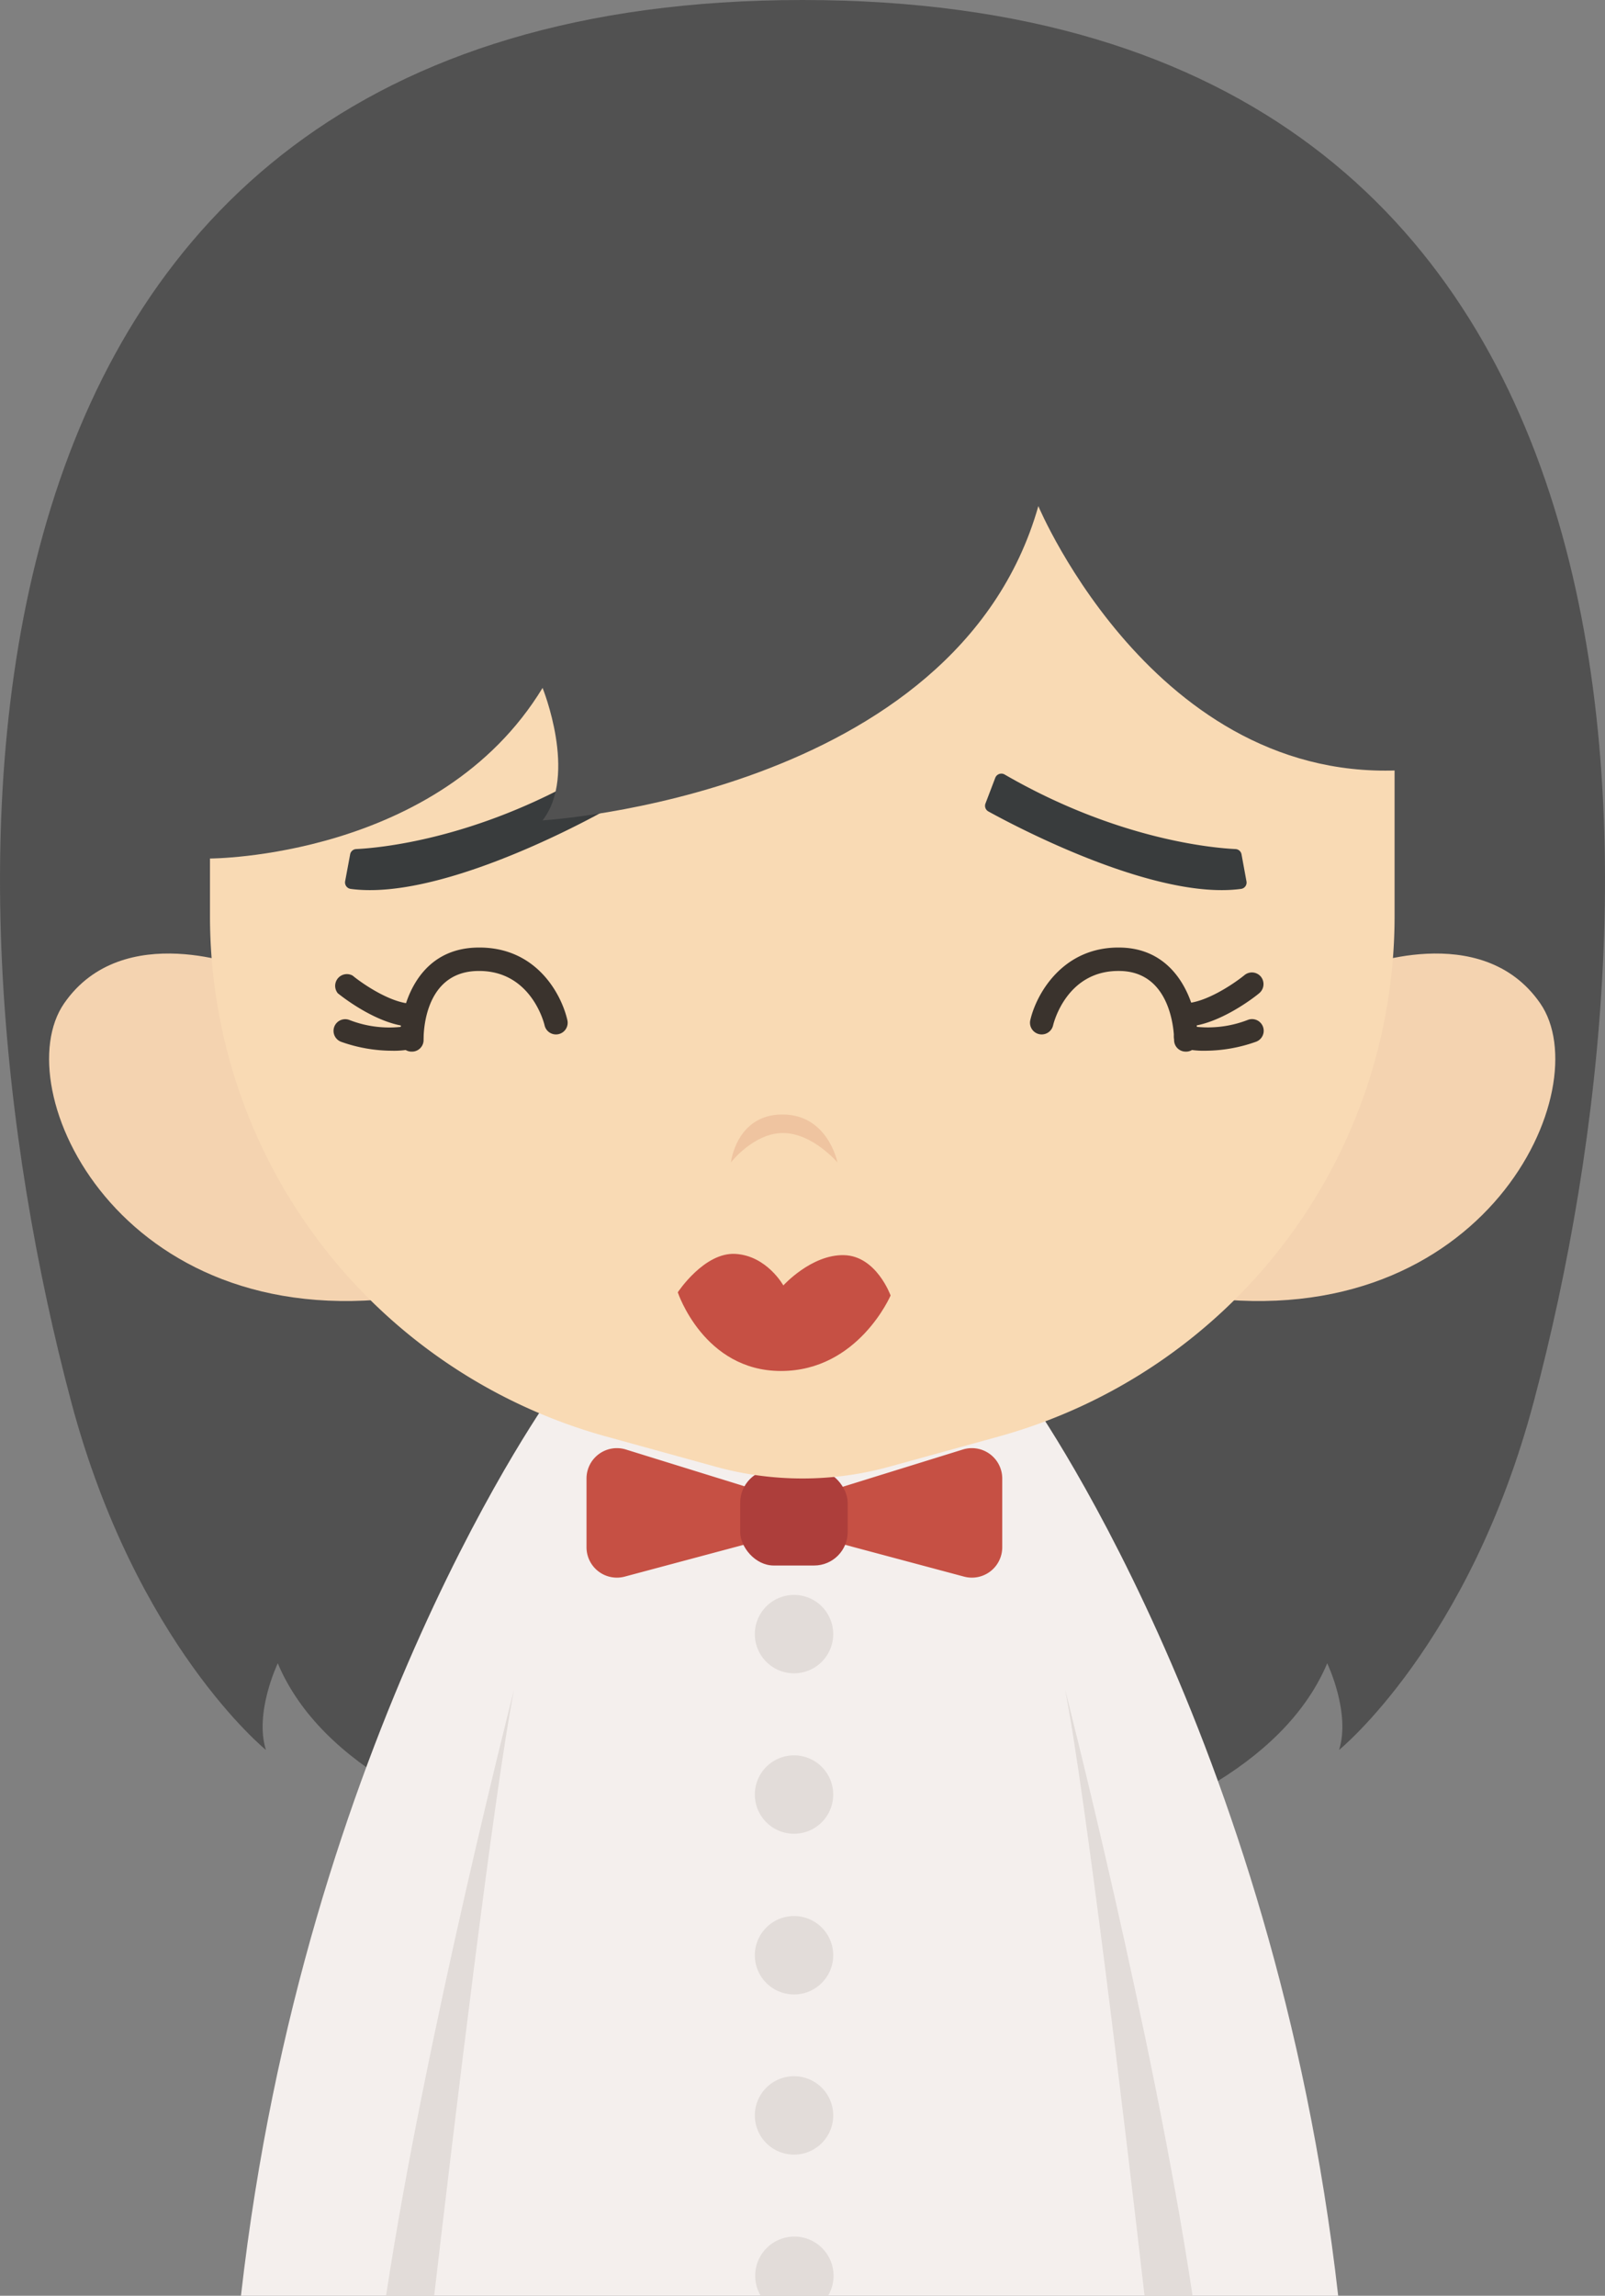 <svg xmlns="http://www.w3.org/2000/svg" viewBox="0 0 181.84 260"><rect x="0" y="0" width="181.84" height="260" fill="#808080" stroke="none"/><defs><style>.cls-1{fill:#515151;}.cls-2{fill:#f4efed;}.cls-3{fill:#e2dcd9;}.cls-4{fill:#c65044;}.cls-5{fill:#ad3e3b;}.cls-6{fill:#f4d3b0;}.cls-7{fill:#f9dab4;}.cls-8{fill:#3a332d;}.cls-9{fill:#efc4a0;}.cls-10{fill:#393c3d;}</style></defs><title>资源 83</title><g id="图层_2" data-name="图层 2"><g id="Layer_1" data-name="Layer 1"><path class="cls-1" d="M90.92,0C-10,0-7.54,100.09,8.06,158.74c7.32,27.5,22.07,39.45,22.07,39.45-1.34-4.23,1.34-9.81,1.34-9.81,10,23.63,59.45,25.86,59.45,25.86s49.42-2.23,59.45-25.86c0,0,2.68,5.58,1.34,9.81,0,0,14.75-11.95,22.06-39.45C189.38,100.09,191.86,0,90.92,0Z"/><path class="cls-2" d="M116.21,157.65H62.7S34.52,196.4,27.3,260H151.61C144.39,196.4,116.21,157.65,116.21,157.65Z"/><path class="cls-3" d="M120.67,191.35c2.25,11.43,6.89,50.15,9,68.65h5.44C130.72,230.65,120.67,191.35,120.67,191.35Z"/><path class="cls-3" d="M49.19,260c2.16-18.5,6.8-57.22,9.05-68.65,0,0-10.05,39.3-14.5,68.65Z"/><path class="cls-3" d="M94.4,185.07A4.44,4.44,0,1,1,90,180.63,4.44,4.44,0,0,1,94.4,185.07Z"/><path class="cls-3" d="M94.4,203.24A4.44,4.44,0,1,1,90,198.8,4.44,4.44,0,0,1,94.4,203.24Z"/><path class="cls-3" d="M94.4,221.41A4.44,4.44,0,1,1,90,217,4.44,4.44,0,0,1,94.4,221.41Z"/><path class="cls-3" d="M94.4,239.58A4.44,4.44,0,1,1,90,235.14,4.44,4.44,0,0,1,94.4,239.58Z"/><path class="cls-3" d="M90,253.3a4.44,4.44,0,0,0-3.82,6.7h7.64A4.44,4.44,0,0,0,90,253.3Z"/><path class="cls-4" d="M90,170.08v3.34l-19.23,5.14a3.44,3.44,0,0,1-4.32-3.32v-7.8a3.44,3.44,0,0,1,4.45-3.28Z"/><path class="cls-4" d="M90,170.08v3.34l19.23,5.14a3.44,3.44,0,0,0,4.32-3.32v-7.8a3.44,3.44,0,0,0-4.45-3.28Z"/><rect class="cls-5" x="83.86" y="166.39" width="12.18" height="10.91" rx="3.8"/><path class="cls-6" d="M27.94,109.63s-14-5.64-20.67,4,6.19,37.58,38.47,33.27Z"/><path class="cls-6" d="M153.83,109.63s14-5.64,20.67,4-6.19,37.58-38.46,33.27Z"/><path class="cls-7" d="M113.16,162.69,100.8,166.1a37,37,0,0,1-19.76,0l-12.36-3.41a61.16,61.16,0,0,1-44.89-58.95V49H158v54.7A61.15,61.15,0,0,1,113.16,162.69Z"/><path class="cls-8" d="M46.63,119.1a1.32,1.32,0,0,1-1.32-1.32c0-3.51,1.76-10.23,8.59-10.46s9.71,5.28,10.38,8.21a1.32,1.32,0,0,1-2.58.6c-.06-.28-1.58-6.36-7.71-6.16s-6,7.49-6,7.8a1.31,1.31,0,0,1-1.31,1.33Z"/><path class="cls-8" d="M44.36,119a17.29,17.29,0,0,1-5.68-1,1.32,1.32,0,1,1,.86-2.5,12.46,12.46,0,0,0,6.73.68,1.34,1.34,0,0,1,1.63.92,1.3,1.3,0,0,1-.9,1.62A9.8,9.8,0,0,1,44.36,119Z"/><path class="cls-8" d="M46.8,116.28c-3.88,0-8.34-3.64-8.53-3.79a1.33,1.33,0,0,1,1.68-2h0c1.1.91,4.47,3.24,6.9,3.19h0a1.33,1.33,0,0,1,0,2.65Z"/><path class="cls-8" d="M134.33,119.1h0a1.31,1.31,0,0,1-1.31-1.33c0-.31-.07-7.6-6-7.8-6.15-.21-7.65,5.9-7.71,6.16a1.32,1.32,0,1,1-2.58-.6c.67-2.93,3.7-8.44,10.38-8.21s8.61,7,8.59,10.46A1.32,1.32,0,0,1,134.33,119.1Z"/><path class="cls-8" d="M136.59,119a9.76,9.76,0,0,1-2.63-.29,1.32,1.32,0,0,1,.73-2.54,12.48,12.48,0,0,0,6.73-.68,1.32,1.32,0,0,1,.86,2.5A17.3,17.3,0,0,1,136.59,119Z"/><path class="cls-8" d="M134.16,116.28h-.1a1.33,1.33,0,0,1,0-2.65h.09c2.43,0,5.75-2.3,6.84-3.19a1.32,1.32,0,0,1,1.86.17,1.34,1.34,0,0,1-.18,1.87C142.5,112.64,138,116.28,134.16,116.28Z"/><path class="cls-4" d="M76.79,146.36s3-4.57,6.55-4.35,5.41,3.57,5.41,3.57,3.16-3.5,6.85-3.43,5.3,4.57,5.3,4.57-3.67,8.55-12.42,8.55S76.79,146.36,76.79,146.36Z"/><path class="cls-9" d="M82.81,131.65s.6-5.4,5.8-5.43,6.27,5.43,6.27,5.43-2.84-3.33-6.17-3.33S82.81,131.65,82.81,131.65Z"/><path class="cls-10" d="M112.76,88.09,111.65,91a.73.73,0,0,0,.33.9c3.14,1.73,18.93,10.09,28.63,8.77a.72.72,0,0,0,.61-.85l-.56-3.06a.73.73,0,0,0-.68-.6c-2.56-.12-13.41-1.07-26.17-8.45A.74.74,0,0,0,112.76,88.09Z"/><path class="cls-10" d="M67.57,88.09,68.68,91a.73.73,0,0,1-.33.9c-3.14,1.73-18.93,10.09-28.63,8.77a.74.74,0,0,1-.62-.85l.57-3.06a.73.73,0,0,1,.68-.6c2.56-.12,13.41-1.07,26.17-8.45A.74.74,0,0,1,67.57,88.09Z"/><path class="cls-1" d="M22.07,41.8s-5.94,35.83,1.72,55.43c0,0,25.93,0,37.68-19.32,0,0,4,9.85,0,15,0,0,46.84-2.75,56.17-35.59,0,0,13.83,33,43.38,29.73l1.55-49.26Z"/></g></g></svg>